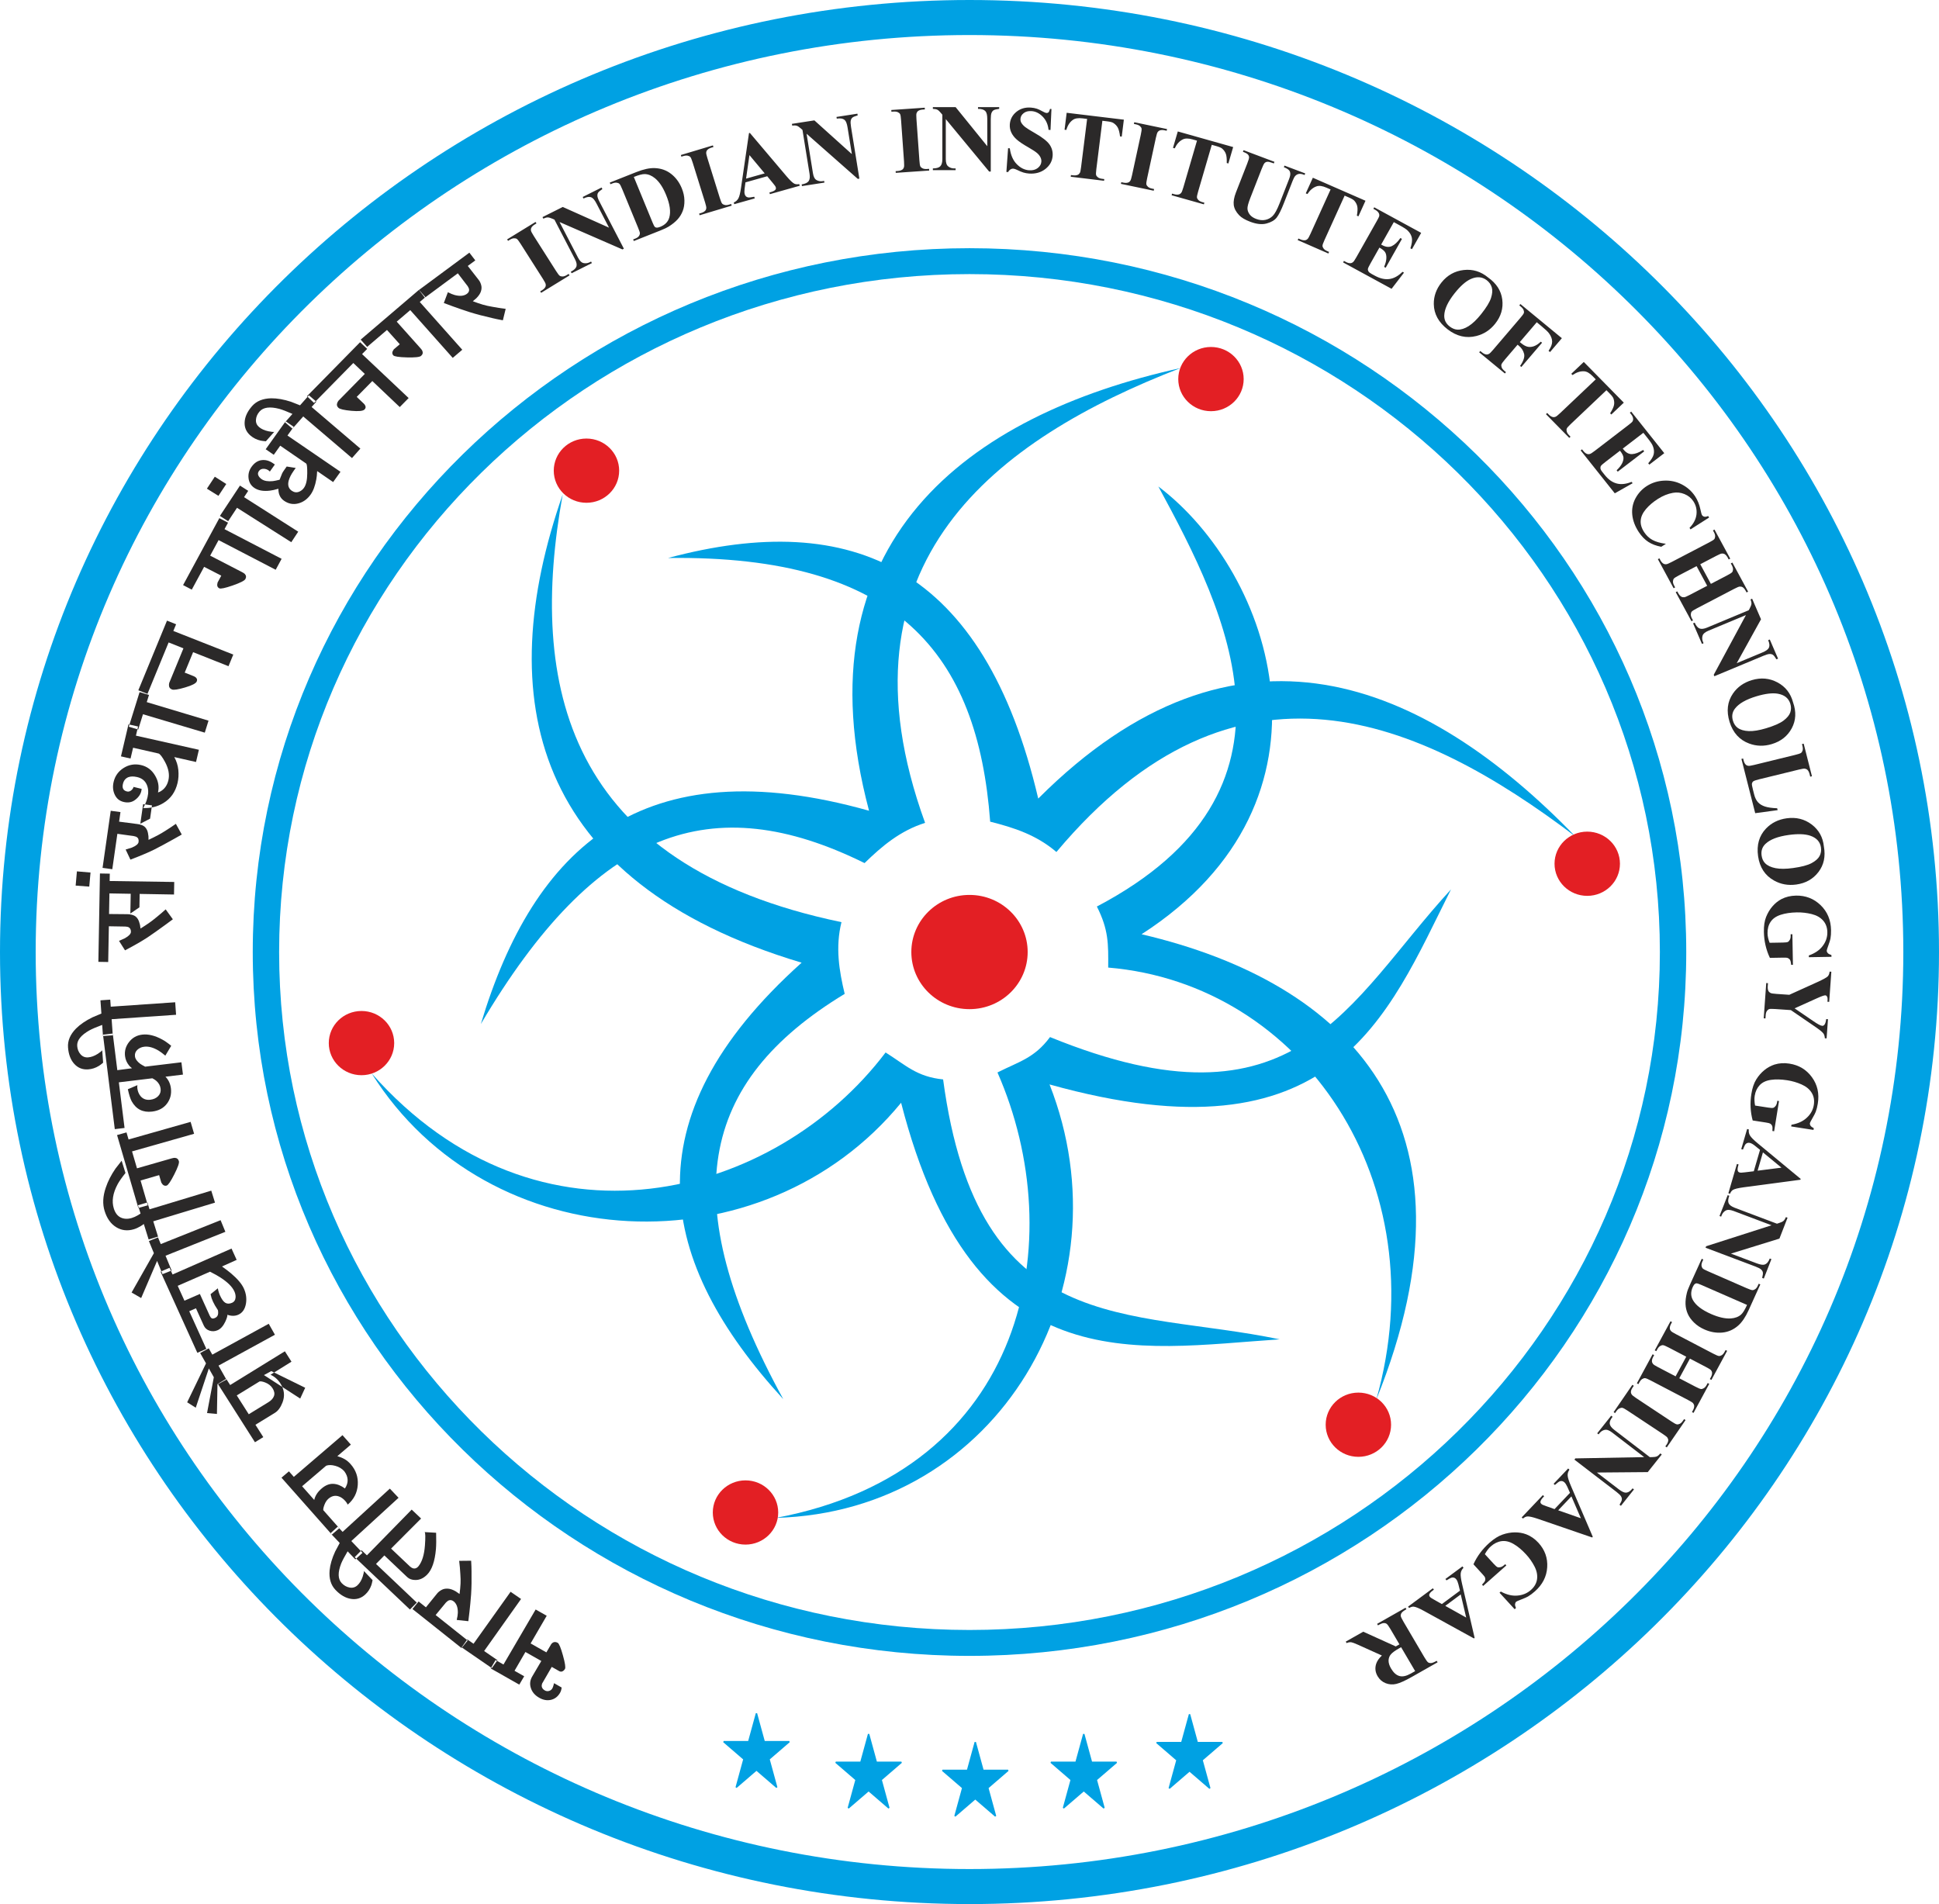 <svg xmlns="http://www.w3.org/2000/svg" xmlns:xlink="http://www.w3.org/1999/xlink" version="1.0" id="Layer_1" x="0px" y="0px" width="300px" height="294.61px" viewBox="0 0 300 294.61" enable-background="new 0 0 300 294.61" xml:space="preserve">
<g>
	<path fill-rule="evenodd" clip-rule="evenodd" fill="#2B2929" d="M73.538,40.289l-1.162,0.859l1.713,2.195   c0.156,0.203,0.276,0.457,0.36,0.768c0.087,0.308,0.071,0.633-0.042,0.981c-0.115,0.345-0.354,0.699-0.721,1.064   c-0.123,0.109-0.3,0.26-0.533,0.45c0.338,0.122,0.6,0.216,0.785,0.285c0.546,0.191,1.029,0.333,1.447,0.421   c0.421,0.091,1.022,0.199,1.804,0.331c0.253,0.033,0.604,0.082,1.049,0.144l-0.434,1.771c-0.664-0.122-1.202-0.234-1.621-0.336   c-1.309-0.295-2.486-0.607-3.531-0.932c-0.961-0.313-1.836-0.613-2.629-0.903c-0.339-0.123-0.791-0.29-1.355-0.506l0.628-1.666   c0.434,0.219,0.782,0.362,1.042,0.43c0.812,0.217,1.446,0.156,1.905-0.183c0.279-0.206,0.388-0.461,0.32-0.769   c-0.028-0.088-0.096-0.224-0.199-0.409l-1.531-1.996l-5.098,3.771l-0.914-1.193l7.8-5.772L73.538,40.289z M65.823,45.976   l-0.875,0.747l6.574,7.393l-1.474,1.258l-6.574-7.392l-2.093,1.786l3.685,4.126c0.139,0.157,0.232,0.283,0.276,0.385   c0.129,0.302,0.063,0.565-0.2,0.791c-0.217,0.186-0.949,0.262-2.19,0.23c-1.244-0.033-1.943-0.14-2.104-0.321   c-0.157-0.18-0.193-0.387-0.098-0.621c0.034-0.073,0.097-0.174,0.179-0.306l0.927-0.788l-1.983-2.209l-3.067,2.62l-1-1.129   l9.018-7.698L65.823,45.976z M56.81,53.985l-0.791,0.802l7.206,6.801l-1.375,1.396l-4.246-4.028l-2.414,2.455l1.093,1.038   c0.066,0.081,0.117,0.14,0.149,0.171c0.187,0.279,0.176,0.528-0.035,0.742c-0.232,0.236-0.909,0.303-2.028,0.202   c-1.122-0.104-1.791-0.256-2.009-0.465c-0.251-0.236-0.298-0.521-0.146-0.849c0.034-0.053,0.079-0.134,0.142-0.238l4.087-4.156   l-1.781-1.69l-6.074,6.178l-1.094-1.038l8.219-8.36L56.81,53.985z M48.943,62.145l-0.731,0.828l7.542,6.438l-1.295,1.464   l-7.543-6.437l-1.668,1.882l-1.149-0.979l1.147-1.297c-0.864-0.383-1.539-0.643-2.018-0.778c-1.469-0.385-2.488-0.252-3.064,0.401   c-0.338,0.38-0.524,0.803-0.562,1.263c-0.038,0.462,0.123,0.842,0.475,1.144c0.367,0.313,0.855,0.533,1.466,0.66   c0.476,0.093,0.773,0.121,0.892,0.08l-1.299,1.466c-0.354-0.03-0.626-0.063-0.811-0.104c-0.601-0.136-1.126-0.398-1.57-0.778   c-0.652-0.556-0.954-1.251-0.905-2.088c0.048-0.835,0.433-1.664,1.158-2.482c0.686-0.775,1.671-1.174,2.958-1.2   c0.911-0.009,1.929,0.169,3.048,0.534c0.475,0.189,0.945,0.374,1.408,0.553l1.372-1.55L48.943,62.145z M45.443,66.035l-0.966,1.353   L52.678,73l-1.135,1.589l-2.473-1.7c-0.024,0.527-0.068,0.951-0.131,1.272c-0.179,1-0.472,1.79-0.879,2.361   c-0.513,0.719-1.154,1.176-1.923,1.374c-0.768,0.197-1.495,0.063-2.179-0.407c-0.309-0.212-0.534-0.478-0.68-0.795   c-0.143-0.318-0.211-0.673-0.206-1.07c-0.559,0.162-1,0.26-1.319,0.293c-1.01,0.12-1.814-0.022-2.41-0.432   c-0.521-0.358-0.817-0.857-0.889-1.495c-0.071-0.639,0.081-1.222,0.454-1.744c0.443-0.623,0.964-0.972,1.565-1.049   c0.601-0.076,1.185,0.08,1.756,0.474c0.135,0.091,0.236,0.162,0.296,0.203l-0.779,1.096c-0.033-0.058-0.098-0.12-0.197-0.188   c-0.223-0.155-0.463-0.234-0.713-0.245c-0.34-0.016-0.598,0.097-0.771,0.341c-0.165,0.229-0.197,0.459-0.097,0.682   c0.099,0.223,0.274,0.418,0.522,0.589c0.396,0.272,0.975,0.37,1.731,0.293c0.244-0.033,0.59-0.102,1.039-0.213   c0.048-0.145,0.094-0.262,0.133-0.341c0.126-0.332,0.216-0.557,0.271-0.672c0.057-0.117,0.175-0.303,0.357-0.558   c0.139-0.196,0.252-0.354,0.337-0.476l1.394,0.223c-0.034,0.049-0.076,0.107-0.124,0.174c-0.047,0.066-0.106,0.149-0.175,0.244   c-0.399,0.562-0.66,1.073-0.785,1.532c-0.189,0.705-0.03,1.234,0.479,1.583c0.373,0.256,0.755,0.302,1.151,0.137   c0.293-0.126,0.534-0.321,0.726-0.588c0.338-0.476,0.508-1.221,0.511-2.235c0.008-0.868-0.038-1.372-0.142-1.514l-4.036-2.776   l-1.002,1.407l-1.248-0.859l3.088-4.328L45.443,66.035z M35.008,74.887l-1.212,1.833l-1.783-1.111l1.223-1.852L35.008,74.887z    M38.404,75.946l-0.643,0.975l8.38,5.345l-1.075,1.628l-8.395-5.327L35.3,80.643l-1.276-0.814l3.105-4.696L38.404,75.946z    M35.28,80.872l-0.544,1.003l8.835,4.589l-0.917,1.693l-8.835-4.588l-1.302,2.404l4.945,2.555c0.188,0.098,0.319,0.184,0.398,0.26   c0.232,0.238,0.268,0.509,0.104,0.811c-0.137,0.25-0.791,0.579-1.96,0.987c-1.174,0.406-1.865,0.553-2.079,0.44   c-0.215-0.113-0.324-0.293-0.321-0.546c0.008-0.08,0.028-0.195,0.058-0.346l0.574-1.065l-2.656-1.364l-1.908,3.526l-1.345-0.702   l5.61-10.361L35.28,80.872z M27.246,96.591l-0.427,1.035l9.275,3.653l-0.74,1.801l-5.476-2.172l-1.301,3.163l1.411,0.56   c0.091,0.054,0.159,0.089,0.201,0.105c0.282,0.191,0.364,0.425,0.252,0.699c-0.126,0.305-0.727,0.617-1.805,0.933   c-1.078,0.318-1.756,0.424-2.037,0.31c-0.323-0.126-0.476-0.374-0.458-0.734c0.009-0.063,0.021-0.154,0.039-0.273l2.202-5.357   l-2.294-0.91l-3.273,7.96l-1.413-0.559l4.435-10.776L27.246,96.591z M23.051,107.528l-0.345,1.108l9.556,2.87l-0.577,1.855   l-9.564-2.848l-0.738,2.366l-1.454-0.436l1.666-5.353L23.051,107.528z M21.363,112.41l-0.333,1.414l9.742,2.186l-0.443,1.891   l-3.364-0.761c0.35,0.626,0.557,1.292,0.627,1.994c0.067,0.703,0.028,1.375-0.123,2.012c-0.327,1.392-1.061,2.43-2.202,3.115   c-0.923,0.558-1.962,0.81-3.115,0.76c0.071-0.104,0.176-0.313,0.321-0.623c0.143-0.313,0.261-0.662,0.354-1.056   c0.163-0.695,0.132-1.323-0.096-1.875c-0.267-0.656-0.775-1.068-1.527-1.238c-0.53-0.122-0.975-0.116-1.333,0.017   c-0.443,0.173-0.729,0.522-0.851,1.044c-0.154,0.651,0.058,1.042,0.636,1.174c0.218,0.049,0.429-0.002,0.629-0.159   c0.201-0.156,0.324-0.339,0.375-0.551l1.254,0.308c-0.047,0.668-0.383,1.235-1.004,1.7c-0.493,0.375-1.076,0.482-1.756,0.328   c-0.649-0.147-1.116-0.523-1.4-1.131c-0.285-0.604-0.343-1.266-0.175-1.974c0.217-0.927,0.736-1.649,1.556-2.165   c0.821-0.516,1.709-0.664,2.669-0.448c0.944,0.215,1.673,0.752,2.184,1.618c0.512,0.863,0.664,1.738,0.456,2.622   c0.169-0.054,0.297-0.107,0.387-0.165c0.631-0.365,1.037-0.935,1.223-1.723c0.201-0.855,0.031-1.792-0.507-2.803   c-0.434-0.805-0.771-1.248-1.015-1.332l-3.94-0.895l-0.394,1.672l-1.483-0.335l1.165-4.954L21.363,112.41z M18.639,125.653   l-0.211,1.479l2.793,0.364c0.404,0.056,0.724,0.149,0.958,0.281c0.233,0.128,0.426,0.354,0.579,0.675   c0.104,0.24,0.173,0.552,0.212,0.932c0.01,0.136,0.013,0.324,0.01,0.564c0.329-0.164,0.584-0.288,0.765-0.369   c0.543-0.27,0.964-0.496,1.268-0.678c0.467-0.283,0.955-0.591,1.46-0.927c0.187-0.124,0.433-0.293,0.738-0.505l0.911,1.656   c-0.5,0.277-0.917,0.513-1.249,0.707c-1.163,0.651-2.173,1.195-3.032,1.63c-0.691,0.341-1.499,0.696-2.425,1.063   c-0.308,0.124-0.719,0.287-1.235,0.484l-0.74-1.566c0.428-0.122,0.749-0.22,0.958-0.294c0.652-0.273,1-0.562,1.042-0.872   c0.052-0.369-0.052-0.63-0.323-0.787c-0.083-0.042-0.233-0.086-0.441-0.129l-2.517-0.349l-0.785,5.479l-1.506-0.208l1.265-8.834   L18.639,125.653z M23.513,124.614l-0.293,2.055l-1.51,0.781l0.433-3.026L23.513,124.614z M14.004,135.004l-0.194,2.179   l-2.105-0.159l0.195-2.201L14.004,135.004z M16.986,135.178l-0.021,1.137l9.993,0.149l-0.034,1.941l-5.316-0.092l-0.036,2.075   l-1.403,0.957l0.055-3.054l-3.293-0.058l-0.058,3.189l2.817,0.026c0.362,0.006,0.684,0.065,0.964,0.173   c0.278,0.108,0.504,0.307,0.679,0.591c0.134,0.225,0.241,0.525,0.327,0.897c0.028,0.137,0.055,0.321,0.082,0.56   c0.307-0.201,0.542-0.354,0.711-0.456c0.505-0.333,0.897-0.609,1.174-0.826c0.43-0.338,0.875-0.699,1.336-1.094   c0.17-0.146,0.395-0.343,0.67-0.591l1.11,1.535c-0.462,0.335-0.846,0.62-1.154,0.852c-1.073,0.784-2.008,1.445-2.805,1.981   c-0.645,0.42-1.402,0.869-2.273,1.345c-0.291,0.158-0.679,0.369-1.167,0.628l-0.93-1.467c0.41-0.172,0.717-0.308,0.914-0.408   c0.614-0.348,0.922-0.677,0.928-0.988c0.005-0.373-0.132-0.62-0.419-0.744c-0.089-0.031-0.242-0.057-0.454-0.075l-2.541-0.043   l-0.101,5.53l-1.521-0.026l0.244-13.672L16.986,135.178z M17.058,154.67l0.077,1.092l9.971-0.685l0.137,1.936l-9.97,0.685   l0.176,2.492l-1.516,0.105l-0.123-1.714c-0.887,0.328-1.55,0.612-1.989,0.853c-1.311,0.746-1.939,1.549-1.876,2.41   c0.036,0.504,0.207,0.932,0.513,1.282c0.306,0.354,0.694,0.512,1.161,0.48c0.482-0.034,0.988-0.216,1.511-0.55   c0.403-0.267,0.632-0.454,0.687-0.563l0.138,1.937c-0.271,0.227-0.487,0.392-0.65,0.491c-0.521,0.321-1.079,0.5-1.667,0.541   c-0.862,0.059-1.576-0.223-2.145-0.848c-0.569-0.624-0.89-1.478-0.967-2.56c-0.073-1.023,0.336-1.99,1.228-2.903   c0.637-0.639,1.484-1.218,2.54-1.738c0.472-0.197,0.937-0.393,1.393-0.589l-0.146-2.047L17.058,154.67z M17.443,159.916   l0.708,5.668l2.274-0.297c-0.201-0.157-0.359-0.303-0.466-0.439c-0.341-0.423-0.548-0.901-0.614-1.434   c-0.099-0.795,0.106-1.525,0.62-2.185c0.511-0.66,1.188-1.042,2.029-1.144c0.933-0.113,1.962,0.136,3.093,0.75   c0.376,0.196,0.844,0.521,1.403,0.977l-0.909,1.525c-0.408-0.338-0.744-0.592-1.007-0.753c-0.826-0.501-1.576-0.71-2.254-0.629   c-0.435,0.054-0.796,0.215-1.083,0.491c-0.285,0.272-0.405,0.611-0.354,1.009c0.049,0.398,0.327,0.785,0.83,1.161   c0.169,0.111,0.415,0.255,0.743,0.426l5.612-0.678l0.238,1.905l-2.704,0.325c0.245,0.255,0.435,0.532,0.572,0.831   c0.136,0.299,0.226,0.617,0.268,0.956c0.113,0.901-0.092,1.697-0.616,2.39c-0.524,0.691-1.289,1.1-2.296,1.221   c-1.412,0.169-2.462-0.356-3.148-1.578c-0.219-0.407-0.419-1.036-0.602-1.88l1.478-0.63c-0.024,0.185-0.028,0.341-0.011,0.474   c0.061,0.487,0.227,0.894,0.498,1.222c0.375,0.447,0.879,0.633,1.51,0.559c0.513-0.062,0.919-0.25,1.223-0.566   c0.304-0.315,0.427-0.696,0.371-1.142c-0.058-0.476-0.285-0.884-0.68-1.229c-0.12-0.107-0.317-0.236-0.596-0.382l-5.185,0.626   l0.883,7.06l-1.511,0.183l-1.826-14.613L17.443,159.916z M19.572,175.214l0.319,1.094l9.6-2.726l0.54,1.845l-9.602,2.726   l0.765,2.618l5.364-1.538c0.204-0.057,0.361-0.085,0.472-0.085c0.334,0.016,0.55,0.185,0.646,0.513   c0.082,0.273-0.158,0.956-0.712,2.047c-0.557,1.095-0.95,1.671-1.183,1.736c-0.232,0.067-0.439,0.009-0.618-0.173   c-0.049-0.063-0.118-0.16-0.205-0.29l-0.338-1.159l-2.873,0.834l1.119,3.837l-1.463,0.411l-3.292-11.28L19.572,175.214z    M18.821,179.596l0.592,1.897c-0.57,0.714-0.975,1.296-1.215,1.742c-0.741,1.387-0.936,2.636-0.59,3.746   c0.216,0.695,0.573,1.164,1.076,1.402c0.502,0.238,1.072,0.262,1.709,0.07c0.302-0.093,0.622-0.234,0.958-0.431   c0.108-0.063,0.239-0.147,0.397-0.255l-0.4-1.281l1.455-0.438l0.333,1.067l9.551-2.891l0.577,1.855l-9.551,2.891l0.738,2.368   l-1.456,0.438l-0.744-2.389c-0.181,0.134-0.331,0.238-0.448,0.31c-0.375,0.227-0.735,0.395-1.081,0.498   c-0.999,0.301-1.916,0.196-2.746-0.317c-0.834-0.513-1.43-1.35-1.793-2.518c-0.333-1.067-0.273-2.268,0.184-3.603   c0.327-0.983,0.829-1.964,1.504-2.947C18.188,180.406,18.505,180,18.821,179.596z M24.446,191.457l0.427,1.034l9.257-3.696   l0.74,1.799l-9.258,3.697l0.943,2.296l-1.41,0.559l-0.841-2.047l-2.463,5.742l-1.482-0.855l3.45-6.085l-0.774-1.883L24.446,191.457   z M32.495,196.766l-5,2.186l1.044,2.302l2.385-1.042l1.525,3.362c0.087,0.189,0.188,0.321,0.303,0.394   c0.116,0.069,0.289,0.055,0.525-0.048c0.305-0.134,0.466-0.382,0.48-0.747c0.007-0.281-0.025-0.459-0.095-0.545   c-0.299-0.438-0.536-0.849-0.708-1.228c-0.117-0.259-0.19-0.437-0.215-0.528c-0.026-0.098-0.08-0.304-0.159-0.627l1.129-0.91   c0.002,0.081,0.037,0.239,0.101,0.471c0.063,0.233,0.138,0.441,0.225,0.634c0.27,0.596,0.551,0.979,0.841,1.145   c0.292,0.166,0.63,0.164,1.018-0.005c0.347-0.151,0.532-0.436,0.559-0.856c0.012-0.297-0.05-0.604-0.194-0.915   c-0.321-0.709-1.041-1.426-2.167-2.152C33.717,197.411,33.184,197.113,32.495,196.766z M26.229,196.16l0.472,1.038l9.121-4.012   l0.794,1.752l-2.272,1.018c0.609,0.432,1.078,0.792,1.406,1.07c0.999,0.849,1.658,1.627,1.977,2.334   c0.346,0.762,0.457,1.534,0.332,2.321c-0.149,0.879-0.549,1.459-1.197,1.743c-0.5,0.22-1.062,0.222-1.689,0.007   c0.04,0.161-0.064,0.517-0.313,1.065c-0.321,0.677-0.717,1.119-1.188,1.324c-0.416,0.183-0.831,0.206-1.25,0.07   c-0.418-0.133-0.713-0.399-0.893-0.792l-1.21-2.669l-1.039,0.454l2.643,5.826l-1.389,0.608l-5.691-12.554L26.229,196.16z    M32.298,208.624l0.551,0.976l8.73-4.777l0.958,1.697l-8.73,4.777l1.223,2.165l-1.33,0.725l-1.387-2.456l-2.025,6.076l-1.329-0.835   l2.914-6.023l-0.903-1.6L32.298,208.624z M33.083,213.096l0.564,0.994l-0.083,4.688l-1.531-0.138L33.083,213.096z M41.972,212.146   l5.248,2.578l-0.773,1.669l-5.608-3.631L41.972,212.146z M40.159,213.746l-3.526,2.164l1.854,2.913l3.064-1.88   c0.422-0.26,0.702-0.572,0.837-0.936c0.132-0.362,0.062-0.766-0.22-1.207c-0.248-0.39-0.624-0.686-1.127-0.886   C40.661,213.763,40.366,213.707,40.159,213.746z M34.997,213.337l0.613,0.965l8.466-5.221l1.021,1.609l-3.244,2.018   c0.629,0.284,1.144,0.739,1.547,1.374c0.594,0.936,0.698,1.911,0.307,2.927c-0.298,0.766-0.69,1.298-1.179,1.597l-3.006,1.844   l1.215,1.911l-1.29,0.792l-5.74-9.024L34.997,213.337z M50.461,226.787l-3.719,3.175l1.878,2.121   c0.059-0.294,0.183-0.598,0.375-0.904c0.189-0.306,0.453-0.597,0.785-0.881c0.582-0.498,1.175-0.732,1.78-0.708   c0.604,0.025,1.206,0.266,1.809,0.717c0.59-0.897,0.556-1.785-0.099-2.663c-0.359-0.404-0.823-0.685-1.391-0.839   C51.309,226.651,50.839,226.645,50.461,226.787z M44.703,227.656l0.759,0.857l7.528-6.456l1.295,1.465l-2.091,1.786   c0.433,0.125,0.81,0.282,1.135,0.467c0.322,0.185,0.631,0.44,0.917,0.766c0.825,0.931,1.193,2.004,1.107,3.224   c-0.085,1.216-0.605,2.229-1.554,3.039c-0.094-0.196-0.218-0.383-0.377-0.562c-0.338-0.385-0.707-0.63-1.106-0.742   c-0.526-0.142-1.025-0.013-1.494,0.388c-0.262,0.224-0.467,0.533-0.62,0.93c-0.151,0.397-0.213,0.68-0.182,0.849l2.474,2.794   l-1.149,0.981l-7.794-8.804L44.703,227.656z M52.249,236.221l0.758,0.8l7.31-6.692l1.347,1.418l-7.309,6.693l1.734,1.826   l-1.111,1.019l-1.193-1.254c-0.478,0.804-0.813,1.436-1,1.89c-0.542,1.391-0.514,2.404,0.086,3.035   c0.351,0.368,0.758,0.596,1.221,0.681c0.464,0.084,0.865-0.032,1.21-0.345c0.352-0.324,0.629-0.778,0.82-1.361   c0.144-0.458,0.203-0.746,0.175-0.864l1.348,1.422c-0.067,0.342-0.129,0.604-0.19,0.781c-0.201,0.572-0.521,1.057-0.952,1.452   c-0.631,0.577-1.366,0.8-2.208,0.666c-0.842-0.136-1.64-0.599-2.393-1.394c-0.712-0.749-1.015-1.754-0.906-3.014   c0.086-0.891,0.372-1.865,0.86-2.922c0.241-0.444,0.475-0.882,0.705-1.317l-1.426-1.502L52.249,236.221z M55.938,239.862   l0.833,0.789l6.925-7.075l1.455,1.379l-4.642,4.653l2.923,2.771c0.164,0.135,0.299,0.222,0.406,0.262   c0.347,0.122,0.657,0.014,0.929-0.327c0.543-0.684,0.872-1.75,0.979-3.197c0.09-1.259,0.075-1.944-0.044-2.06l1.775,0.102   c0.031,1.085,0.02,1.934-0.031,2.546c-0.166,1.868-0.616,3.179-1.354,3.926c-0.557,0.567-1.168,0.846-1.831,0.837   c-0.526-0.002-0.947-0.152-1.262-0.451l-3.529-3.349l-1.294,1.316l6.306,5.98l-1.057,1.074l-8.544-8.104L55.938,239.862z    M64.768,247.795l1.13,0.901l1.755-2.166c0.164-0.195,0.385-0.372,0.67-0.528c0.284-0.156,0.611-0.221,0.981-0.194   c0.368,0.023,0.777,0.166,1.224,0.428c0.14,0.09,0.331,0.226,0.574,0.4c0.04-0.353,0.068-0.626,0.093-0.817   c0.056-0.568,0.081-1.063,0.068-1.483c-0.013-0.42-0.051-1.02-0.111-1.797c-0.028-0.251-0.066-0.596-0.11-1.033l1.853-0.019   c0.04,0.663,0.06,1.203,0.06,1.627c0.025,1.319,0.002,2.518-0.067,3.59c-0.075,0.993-0.162,1.9-0.258,2.725   c-0.038,0.354-0.093,0.825-0.17,1.413l-1.797-0.193c0.113-0.466,0.168-0.832,0.173-1.098c0.018-0.828-0.196-1.418-0.641-1.772   c-0.272-0.217-0.551-0.257-0.837-0.12c-0.08,0.05-0.201,0.146-0.356,0.289l-1.6,1.942l4.958,3.944l-0.957,1.16l-7.588-6.035   L64.768,247.795z M72.299,253.665l0.968,0.666l5.732-8.04l1.619,1.114l-5.713,8.051l2.063,1.421l-0.871,1.225l-4.669-3.212   L72.299,253.665z M76.677,256.854l1.22,0.692l4.978-8.514l1.712,0.97l-2.492,4.282l2.439,1.383l0.774-1.313   c0.137-0.146,0.257-0.233,0.36-0.259c0.205-0.057,0.412-0.024,0.622,0.094c0.207,0.118,0.479,0.77,0.807,1.951   c0.332,1.185,0.434,1.88,0.313,2.085c-0.143,0.243-0.321,0.384-0.533,0.419c-0.063,0.014-0.16,0.005-0.293-0.04l-1.219-0.69   l-1.492,2.582c-0.043,0.162-0.065,0.29-0.065,0.374c0.026,0.29,0.188,0.518,0.49,0.688c0.196,0.111,0.407,0.14,0.637,0.08   c0.225-0.061,0.401-0.192,0.521-0.399c0.063-0.104,0.121-0.266,0.183-0.488c0.023-0.071,0.052-0.179,0.08-0.316l1.18,0.669   c-0.035,0.325-0.118,0.604-0.255,0.834c-0.34,0.582-0.808,0.937-1.401,1.074c-0.596,0.132-1.196,0.029-1.8-0.314   c-0.669-0.376-1.103-0.876-1.304-1.5c-0.207-0.62-0.136-1.223,0.204-1.8L83.751,257l-2.458-1.393l-1.685,2.909l1.495,0.848   l-0.76,1.293l-4.425-2.511L76.677,256.854z"/>
	<path fill-rule="evenodd" clip-rule="evenodd" fill="#2B2929" d="M271.935,181.136l3.692-0.468l-2.867-2.362L271.935,181.136z    M271.344,181.225l0.965-3.311l-0.813-0.654c-0.27-0.216-0.509-0.352-0.709-0.409c-0.27-0.076-0.497-0.024-0.685,0.15   c-0.109,0.103-0.257,0.394-0.438,0.872l-0.261-0.075l0.912-3.113l0.259,0.071c-0.045,0.349,0.016,0.666,0.185,0.946   c0.168,0.283,0.571,0.687,1.204,1.209l6.635,5.496l-0.038,0.131l-8.811,1.173c-0.836,0.115-1.378,0.248-1.632,0.4   c-0.192,0.118-0.342,0.318-0.448,0.594l-0.259-0.075l1.324-4.531l0.259,0.074l-0.056,0.186c-0.104,0.364-0.13,0.635-0.067,0.81   c0.043,0.122,0.137,0.205,0.281,0.245c0.083,0.025,0.172,0.035,0.27,0.03c0.045,0.002,0.241-0.017,0.589-0.057L271.344,181.225z    M280.584,174.83l-3.454-0.539l0.045-0.264c0.997-0.169,1.79-0.533,2.382-1.094c0.595-0.555,0.954-1.208,1.074-1.963   c0.116-0.718,0.005-1.349-0.33-1.892c-0.334-0.542-0.852-0.97-1.559-1.283c-0.707-0.314-1.445-0.53-2.221-0.649   c-0.941-0.148-1.784-0.168-2.526-0.061c-0.74,0.107-1.318,0.377-1.733,0.812c-0.407,0.434-0.669,0.983-0.775,1.651   c-0.036,0.233-0.052,0.472-0.036,0.724c0.007,0.254,0.04,0.514,0.094,0.788l2.041,0.315c0.383,0.061,0.64,0.071,0.76,0.037   c0.123-0.033,0.243-0.127,0.361-0.274c0.116-0.147,0.196-0.34,0.234-0.572l0.04-0.248l0.266,0.042l-0.754,4.675l-0.268-0.04   c0.033-0.358,0.022-0.611-0.027-0.764c-0.056-0.149-0.162-0.279-0.32-0.381c-0.085-0.056-0.306-0.112-0.665-0.167l-2.038-0.316   c-0.179-0.658-0.287-1.332-0.321-2.02c-0.035-0.687,0.003-1.387,0.121-2.103c0.145-0.915,0.396-1.654,0.747-2.218   c0.35-0.563,0.765-1.046,1.251-1.443c0.488-0.395,1.01-0.683,1.567-0.865c0.72-0.226,1.491-0.279,2.316-0.148   c1.475,0.229,2.636,0.931,3.488,2.106c0.854,1.176,1.157,2.534,0.905,4.08c-0.076,0.479-0.181,0.902-0.319,1.273   c-0.073,0.202-0.24,0.521-0.495,0.962c-0.256,0.436-0.39,0.7-0.403,0.783c-0.022,0.133,0.007,0.263,0.087,0.391   c0.083,0.131,0.252,0.264,0.511,0.4L280.584,174.83z M282.609,160.667l-0.271-0.018c-0.02-0.323-0.098-0.578-0.233-0.758   c-0.188-0.255-0.719-0.668-1.591-1.249l-3.434-2.352l-2.395-0.165c-0.511-0.035-0.832-0.033-0.962,0.011   c-0.124,0.042-0.242,0.141-0.348,0.288c-0.106,0.152-0.169,0.353-0.189,0.613l-0.035,0.542l-0.272-0.019l0.391-5.455l0.27,0.019   l-0.038,0.51c-0.02,0.286,0.018,0.515,0.104,0.691c0.059,0.129,0.172,0.234,0.333,0.317c0.109,0.063,0.414,0.109,0.914,0.144   l1.986,0.136l4.404-1.995c0.87-0.4,1.385-0.685,1.546-0.862c0.162-0.175,0.256-0.419,0.283-0.73l0.271,0.018l-0.332,4.662   l-0.272-0.018l0.016-0.208c0.019-0.281-0.006-0.481-0.084-0.6c-0.074-0.118-0.156-0.177-0.248-0.184   c-0.176-0.011-0.629,0.147-1.362,0.481l-3.405,1.532l2.863,1.956c0.7,0.483,1.169,0.734,1.407,0.75   c0.132,0.01,0.243-0.045,0.341-0.164c0.132-0.154,0.226-0.45,0.281-0.88l0.274,0.018L282.609,160.667z M283.362,148.046   l-3.496,0.059l-0.005-0.268c0.952-0.338,1.671-0.83,2.154-1.483c0.486-0.647,0.723-1.354,0.709-2.118   c-0.013-0.726-0.231-1.327-0.657-1.806c-0.426-0.478-1.011-0.81-1.762-0.997c-0.749-0.188-1.519-0.275-2.304-0.262   c-0.952,0.017-1.784,0.141-2.497,0.373c-0.712,0.233-1.233,0.596-1.563,1.096c-0.328,0.496-0.481,1.083-0.471,1.756   c0.002,0.236,0.031,0.476,0.089,0.722c0.054,0.248,0.134,0.5,0.234,0.758l2.065-0.037c0.39-0.007,0.642-0.039,0.756-0.094   c0.111-0.055,0.216-0.167,0.306-0.331c0.089-0.166,0.134-0.369,0.129-0.604l-0.005-0.252l0.271-0.003l0.085,4.733l-0.271,0.005   c-0.033-0.357-0.085-0.604-0.165-0.748c-0.078-0.137-0.205-0.245-0.384-0.319c-0.091-0.042-0.318-0.058-0.68-0.052l-2.064,0.036   c-0.295-0.619-0.518-1.262-0.674-1.936c-0.156-0.668-0.241-1.365-0.254-2.09c-0.019-0.924,0.098-1.696,0.343-2.311   c0.248-0.614,0.571-1.161,0.981-1.635c0.408-0.472,0.87-0.845,1.387-1.121c0.672-0.344,1.421-0.527,2.257-0.542   c1.49-0.026,2.761,0.468,3.809,1.481c1.046,1.013,1.584,2.298,1.612,3.862c0.009,0.483-0.02,0.919-0.091,1.31   c-0.036,0.21-0.144,0.553-0.317,1.031c-0.174,0.474-0.261,0.756-0.259,0.841c0.003,0.135,0.054,0.256,0.156,0.369   c0.103,0.114,0.295,0.215,0.571,0.308L283.362,148.046z M281.737,131.133c-0.125-0.885-0.681-1.493-1.666-1.829   c-0.805-0.269-1.918-0.307-3.325-0.113c-1.679,0.233-2.876,0.691-3.594,1.38c-0.504,0.481-0.705,1.086-0.598,1.813   c0.068,0.487,0.249,0.88,0.535,1.173c0.367,0.375,0.907,0.631,1.623,0.771c0.711,0.138,1.614,0.133,2.705-0.019   c1.302-0.178,2.257-0.431,2.865-0.758c0.611-0.328,1.023-0.691,1.24-1.097C281.732,132.052,281.807,131.61,281.737,131.133z    M282.189,130.979c0.279,1.531,0,2.843-0.834,3.938c-0.834,1.094-1.979,1.744-3.44,1.944c-1.246,0.172-2.393-0.032-3.44-0.62   c-1.396-0.776-2.217-2.03-2.465-3.763c-0.247-1.734,0.159-3.161,1.225-4.277c0.839-0.879,1.909-1.411,3.207-1.59   c1.46-0.201,2.749,0.12,3.859,0.959C281.414,128.414,282.045,129.549,282.189,130.979z M275.036,125.349l-3.472,0.472l-2.132-8.397   l0.263-0.064l0.078,0.314c0.069,0.273,0.177,0.483,0.316,0.625c0.099,0.105,0.236,0.169,0.415,0.197   c0.123,0.021,0.429-0.024,0.914-0.143l6.333-1.551c0.493-0.12,0.792-0.223,0.903-0.304s0.191-0.208,0.245-0.389   c0.052-0.179,0.045-0.4-0.022-0.667l-0.08-0.313l0.266-0.064l1.28,5.044l-0.264,0.063l-0.104-0.41   c-0.071-0.275-0.177-0.484-0.316-0.628c-0.101-0.102-0.234-0.171-0.415-0.203c-0.127-0.022-0.433,0.025-0.914,0.144l-6.135,1.501   c-0.493,0.123-0.801,0.227-0.921,0.314c-0.12,0.09-0.194,0.223-0.221,0.403c-0.012,0.128,0.04,0.412,0.153,0.858l0.199,0.788   c0.127,0.504,0.325,0.899,0.588,1.192c0.264,0.289,0.623,0.51,1.073,0.658c0.45,0.149,1.081,0.242,1.896,0.273L275.036,125.349z    M276.996,108.884c-0.268-0.855-0.912-1.369-1.938-1.55c-0.839-0.144-1.942-0.009-3.303,0.4c-1.621,0.487-2.729,1.125-3.331,1.915   c-0.42,0.551-0.52,1.181-0.302,1.882c0.146,0.472,0.386,0.832,0.716,1.077c0.424,0.313,1.002,0.483,1.729,0.513   c0.723,0.026,1.614-0.118,2.667-0.434c1.258-0.378,2.161-0.775,2.709-1.189c0.554-0.419,0.899-0.842,1.049-1.274   C277.137,109.792,277.139,109.345,276.996,108.884z M277.418,108.665c0.52,1.468,0.45,2.807-0.196,4.015   c-0.649,1.211-1.68,2.027-3.089,2.45c-1.204,0.362-2.37,0.337-3.498-0.083c-1.501-0.554-2.512-1.666-3.033-3.338   c-0.52-1.676-0.346-3.147,0.526-4.413c0.689-0.998,1.661-1.686,2.917-2.064c1.409-0.423,2.731-0.303,3.965,0.355   C276.245,106.247,277.045,107.272,277.418,108.665z M272.463,95.819l-3.755,6.789l3.931-1.638c0.549-0.229,0.884-0.459,1.013-0.694   c0.167-0.319,0.141-0.727-0.085-1.223l0.252-0.104l1.28,2.963l-0.252,0.104c-0.212-0.358-0.386-0.584-0.521-0.682   c-0.134-0.099-0.306-0.147-0.516-0.146c-0.207,0.002-0.528,0.095-0.959,0.273l-7.608,3.171l-0.096-0.225l4.983-9.238l-5.809,2.421   c-0.524,0.22-0.827,0.483-0.91,0.798c-0.082,0.312-0.058,0.622,0.072,0.924l0.093,0.212l-0.249,0.104l-1.376-3.182l0.25-0.104   c0.216,0.493,0.47,0.793,0.756,0.903c0.285,0.11,0.669,0.065,1.157-0.137l6.446-2.687l0.163-0.298   c0.158-0.288,0.243-0.522,0.259-0.701c0.013-0.177-0.036-0.404-0.143-0.68l0.249-0.105L272.463,95.819z M262.493,87.598   l-2.712,1.417c-0.448,0.234-0.716,0.403-0.801,0.509c-0.087,0.109-0.131,0.256-0.141,0.439c-0.009,0.188,0.054,0.4,0.186,0.643   l0.153,0.284l-0.238,0.125l-2.435-4.499l0.236-0.124l0.153,0.284c0.137,0.25,0.292,0.428,0.464,0.532   c0.121,0.08,0.27,0.11,0.45,0.091c0.125-0.005,0.408-0.123,0.85-0.355l5.763-3.008c0.45-0.234,0.718-0.402,0.805-0.509   c0.09-0.105,0.132-0.251,0.141-0.436c0.007-0.184-0.054-0.399-0.185-0.639l-0.154-0.287l0.238-0.125l2.438,4.499l-0.241,0.125   l-0.153-0.285c-0.136-0.249-0.29-0.427-0.459-0.532c-0.125-0.077-0.272-0.111-0.455-0.097c-0.127,0.004-0.413,0.127-0.853,0.355   l-2.479,1.297l1.644,3.038l2.482-1.295c0.448-0.234,0.716-0.406,0.805-0.508c0.085-0.107,0.132-0.251,0.139-0.439   c0.004-0.188-0.057-0.4-0.188-0.644l-0.154-0.281l0.243-0.125l2.433,4.495l-0.24,0.126l-0.149-0.279   c-0.139-0.254-0.292-0.432-0.462-0.533c-0.123-0.077-0.27-0.11-0.455-0.098c-0.127,0.008-0.412,0.126-0.852,0.355l-5.763,3.01   c-0.447,0.234-0.713,0.405-0.803,0.509c-0.087,0.105-0.134,0.252-0.138,0.438c-0.007,0.191,0.056,0.403,0.185,0.646l0.152,0.279   l-0.239,0.124l-2.435-4.496l0.238-0.124l0.154,0.281c0.136,0.251,0.292,0.431,0.461,0.533c0.118,0.076,0.271,0.108,0.453,0.096   c0.125-0.006,0.408-0.124,0.852-0.355l2.712-1.417L262.493,87.598z M264.436,80.072l-2.882,1.84l-0.153-0.235   c0.636-0.656,0.992-1.353,1.077-2.093c0.08-0.736-0.081-1.413-0.484-2.024c-0.337-0.51-0.796-0.881-1.376-1.115   c-0.582-0.236-1.18-0.301-1.793-0.188c-0.784,0.141-1.556,0.453-2.313,0.935c-0.744,0.475-1.362,0.999-1.851,1.574   c-0.49,0.577-0.763,1.159-0.812,1.753c-0.056,0.593,0.127,1.203,0.542,1.832c0.339,0.514,0.765,0.913,1.277,1.193   c0.514,0.284,1.202,0.482,2.081,0.6l-0.721,0.457c-0.789-0.148-1.458-0.4-2.005-0.758c-0.551-0.356-1.041-0.865-1.48-1.529   c-0.575-0.872-0.909-1.761-1.001-2.666c-0.092-0.902,0.076-1.752,0.497-2.545c0.426-0.792,1.013-1.432,1.767-1.911   c0.794-0.505,1.681-0.783,2.664-0.826c0.981-0.048,1.898,0.149,2.748,0.592c0.854,0.442,1.534,1.057,2.049,1.835   c0.379,0.576,0.658,1.261,0.827,2.062c0.099,0.465,0.177,0.747,0.243,0.848c0.085,0.129,0.205,0.209,0.366,0.243   c0.16,0.032,0.352-0.003,0.577-0.105L264.436,80.072z M254.26,66.966l-3.185,2.442l0.123,0.153c0.388,0.487,0.823,0.72,1.312,0.701   c0.483-0.02,1.055-0.234,1.71-0.639l0.172,0.215l-4.097,3.142l-0.172-0.215c0.413-0.387,0.7-0.764,0.872-1.125   c0.167-0.368,0.226-0.682,0.17-0.951c-0.056-0.265-0.229-0.584-0.522-0.949l-2.2,1.691c-0.431,0.33-0.681,0.547-0.747,0.658   c-0.069,0.109-0.094,0.239-0.076,0.383c0.014,0.145,0.109,0.327,0.288,0.547l0.363,0.457c0.568,0.718,1.195,1.163,1.878,1.336   c0.68,0.175,1.444,0.088,2.287-0.253l0.165,0.208l-2.761,1.564l-5.28-6.639l0.212-0.165l0.205,0.255   c0.177,0.223,0.359,0.37,0.547,0.444c0.131,0.059,0.285,0.063,0.459,0.016c0.125-0.028,0.384-0.193,0.778-0.495l5.145-3.946   c0.354-0.272,0.562-0.449,0.629-0.531c0.103-0.141,0.149-0.29,0.145-0.446c-0.009-0.229-0.109-0.465-0.308-0.716l-0.203-0.253   l0.212-0.166l5.115,6.429l-2.314,1.774l-0.169-0.214c0.479-0.544,0.763-1.007,0.847-1.395c0.09-0.387,0.05-0.805-0.127-1.257   c-0.096-0.266-0.377-0.686-0.841-1.269L254.26,66.966z M251.234,62.302l-1.934,1.834l-0.183-0.185   c0.336-0.537,0.537-0.962,0.6-1.28c0.064-0.321,0.038-0.651-0.078-0.997c-0.064-0.192-0.259-0.449-0.58-0.776l-0.513-0.522   l-5.508,5.223c-0.366,0.347-0.575,0.581-0.627,0.706c-0.054,0.129-0.056,0.282-0.009,0.461c0.042,0.182,0.163,0.372,0.359,0.57   l0.229,0.234l-0.194,0.184l-3.61-3.672l0.194-0.184l0.229,0.234c0.198,0.203,0.399,0.332,0.594,0.386   c0.138,0.044,0.292,0.033,0.461-0.03c0.121-0.038,0.359-0.229,0.721-0.57l5.508-5.221l-0.5-0.51   c-0.466-0.47-0.902-0.719-1.317-0.737c-0.58-0.035-1.171,0.164-1.777,0.584l-0.191-0.196l1.933-1.833L251.234,62.302z    M237.766,49.86l-2.621,3.068l0.222,0.181c0.332,0.277,0.653,0.453,0.947,0.529c0.301,0.078,0.622,0.059,0.973-0.055   c0.348-0.115,0.718-0.351,1.104-0.714l0.194,0.161l-3.205,3.75l-0.193-0.16c0.535-0.77,0.737-1.395,0.617-1.878   c-0.125-0.487-0.386-0.896-0.785-1.226l-0.221-0.181l-1.951,2.283c-0.327,0.384-0.506,0.64-0.546,0.771   c-0.04,0.133-0.024,0.287,0.038,0.458c0.064,0.176,0.202,0.352,0.414,0.528l0.252,0.208l-0.174,0.202l-3.974-3.273l0.174-0.204   l0.252,0.207c0.221,0.181,0.433,0.288,0.632,0.324c0.143,0.029,0.292,0.001,0.45-0.082c0.116-0.052,0.332-0.265,0.655-0.645   l4.192-4.909c0.328-0.382,0.513-0.637,0.553-0.766c0.043-0.129,0.029-0.282-0.035-0.455c-0.067-0.176-0.203-0.352-0.415-0.526   l-0.252-0.208l0.174-0.205l6.413,5.285l-1.83,2.143l-0.23-0.189c0.38-0.546,0.563-1.029,0.556-1.447   c-0.009-0.421-0.174-0.846-0.497-1.282c-0.177-0.236-0.569-0.606-1.173-1.105L237.766,49.86z M230.027,43.357   c-0.718-0.548-1.545-0.606-2.491-0.176c-0.771,0.353-1.597,1.086-2.473,2.188c-1.044,1.311-1.579,2.458-1.61,3.443   c-0.02,0.69,0.264,1.262,0.853,1.714c0.395,0.303,0.803,0.464,1.215,0.478c0.531,0.018,1.102-0.166,1.715-0.553   c0.608-0.386,1.256-1.006,1.934-1.858c0.81-1.017,1.315-1.852,1.522-2.5c0.208-0.654,0.248-1.198,0.114-1.636   C230.674,44.022,230.413,43.655,230.027,43.357z M230.243,42.94c1.285,0.91,2.012,2.045,2.186,3.402s-0.191,2.604-1.099,3.745   c-0.776,0.976-1.744,1.61-2.915,1.903c-1.552,0.392-3.028,0.05-4.433-1.027c-1.405-1.079-2.121-2.384-2.146-3.911   c-0.018-1.204,0.375-2.317,1.182-3.333c0.907-1.141,2.063-1.787,3.456-1.942C227.873,41.623,229.126,42.01,230.243,42.94z    M215.648,34.369l-1.958,3.471l0.172,0.093c0.551,0.299,1.044,0.347,1.485,0.143c0.438-0.207,0.879-0.621,1.322-1.246l0.241,0.133   l-2.518,4.464l-0.245-0.132c0.225-0.517,0.341-0.972,0.352-1.373c0.012-0.4-0.063-0.711-0.221-0.938   c-0.158-0.222-0.443-0.451-0.856-0.674l-1.355,2.402c-0.266,0.468-0.405,0.765-0.424,0.893c-0.02,0.126,0.009,0.254,0.08,0.381   c0.074,0.128,0.232,0.256,0.482,0.394l0.52,0.282c0.81,0.44,1.561,0.61,2.259,0.507c0.698-0.1,1.364-0.473,2.007-1.111l0.234,0.127   l-1.92,2.5l-7.502-4.084l0.132-0.232l0.287,0.154c0.252,0.14,0.482,0.203,0.683,0.2c0.146,0.003,0.285-0.051,0.429-0.164   c0.103-0.072,0.273-0.321,0.517-0.752l3.165-5.606c0.218-0.387,0.341-0.629,0.367-0.729c0.04-0.169,0.024-0.325-0.044-0.467   c-0.099-0.208-0.286-0.386-0.566-0.54l-0.288-0.156l0.132-0.235l7.265,3.956l-1.425,2.521l-0.24-0.131   c0.223-0.684,0.299-1.22,0.227-1.609c-0.073-0.39-0.278-0.762-0.619-1.109c-0.194-0.207-0.62-0.486-1.28-0.844L215.648,34.369z    M211.267,31.061l-1.093,2.412l-0.24-0.104c0.109-0.621,0.132-1.087,0.069-1.407c-0.063-0.321-0.215-0.618-0.453-0.894   c-0.134-0.155-0.412-0.321-0.834-0.505l-0.676-0.295l-3.112,6.865c-0.208,0.458-0.311,0.75-0.313,0.888   c0,0.138,0.056,0.282,0.167,0.429c0.109,0.156,0.292,0.284,0.551,0.397l0.301,0.133l-0.109,0.244l-4.747-2.077l0.109-0.242   l0.303,0.13c0.262,0.115,0.498,0.161,0.698,0.141c0.143-0.009,0.281-0.076,0.415-0.197c0.098-0.081,0.247-0.345,0.45-0.795   l3.115-6.867l-0.657-0.287c-0.611-0.267-1.111-0.336-1.504-0.201c-0.551,0.183-1.023,0.585-1.425,1.195l-0.252-0.109l1.095-2.414   L211.267,31.061z M192.401,23.236l4.781,1.802l-0.098,0.251l-0.236-0.09c-0.359-0.135-0.62-0.189-0.783-0.169   c-0.165,0.023-0.303,0.09-0.408,0.197c-0.106,0.108-0.265,0.424-0.466,0.94l-1.741,4.456c-0.319,0.817-0.469,1.379-0.444,1.691   c0.022,0.311,0.143,0.605,0.359,0.891c0.221,0.282,0.549,0.505,0.987,0.67c0.5,0.19,0.971,0.239,1.407,0.151   c0.441-0.088,0.825-0.293,1.153-0.618c0.325-0.322,0.68-0.967,1.059-1.936l1.452-3.71c0.158-0.407,0.228-0.712,0.207-0.921   c-0.016-0.207-0.078-0.369-0.183-0.486c-0.165-0.181-0.437-0.339-0.81-0.482l0.096-0.25l3.207,1.209l-0.098,0.249l-0.19-0.072   c-0.263-0.098-0.499-0.131-0.711-0.092c-0.214,0.039-0.399,0.144-0.556,0.322c-0.115,0.123-0.245,0.368-0.39,0.738l-1.354,3.457   c-0.417,1.07-0.792,1.816-1.117,2.234c-0.332,0.42-0.853,0.724-1.563,0.913c-0.709,0.191-1.548,0.102-2.509-0.26   c-0.801-0.301-1.378-0.641-1.734-1.019c-0.484-0.508-0.761-1.035-0.834-1.575c-0.069-0.54,0.04-1.186,0.336-1.946l1.742-4.454   c0.205-0.523,0.306-0.857,0.292-1.009c-0.009-0.151-0.071-0.29-0.188-0.42c-0.116-0.132-0.372-0.268-0.763-0.411L192.401,23.236z    M190.794,22.754l-0.742,2.539l-0.252-0.071c0.02-0.632-0.022-1.097-0.132-1.403c-0.107-0.309-0.299-0.583-0.573-0.825   c-0.154-0.135-0.457-0.262-0.898-0.388l-0.712-0.199l-2.109,7.225c-0.141,0.479-0.203,0.786-0.183,0.921   c0.021,0.136,0.096,0.271,0.226,0.404c0.131,0.136,0.332,0.242,0.602,0.316l0.319,0.089l-0.076,0.256l-4.995-1.407l0.074-0.254   l0.318,0.087c0.276,0.078,0.516,0.094,0.711,0.043c0.141-0.028,0.268-0.113,0.382-0.251c0.087-0.094,0.196-0.377,0.334-0.848   l2.11-7.226l-0.691-0.195c-0.641-0.181-1.145-0.181-1.515,0.008c-0.52,0.256-0.932,0.717-1.242,1.378l-0.265-0.075l0.742-2.54   L190.794,22.754z M178.559,29.248l-0.056,0.26l-5.073-1.06l0.054-0.261l0.323,0.068c0.278,0.06,0.518,0.056,0.711-0.006   c0.139-0.04,0.259-0.132,0.359-0.28c0.075-0.099,0.169-0.388,0.271-0.87l1.358-6.27c0.104-0.486,0.143-0.798,0.116-0.931   c-0.024-0.135-0.109-0.26-0.248-0.386c-0.141-0.124-0.348-0.215-0.62-0.272l-0.32-0.067l0.056-0.262l5.075,1.058l-0.056,0.263   l-0.321-0.069c-0.281-0.057-0.52-0.057-0.711,0.006c-0.141,0.042-0.262,0.13-0.368,0.276c-0.076,0.102-0.165,0.394-0.271,0.871   l-1.355,6.271c-0.106,0.488-0.147,0.796-0.118,0.931s0.114,0.263,0.254,0.387c0.141,0.127,0.346,0.219,0.618,0.273L178.559,29.248z    M173.882,18.516l-0.327,2.623l-0.261-0.032c-0.081-0.625-0.196-1.078-0.353-1.365c-0.156-0.288-0.391-0.529-0.7-0.725   c-0.172-0.11-0.491-0.189-0.95-0.245l-0.733-0.088l-0.93,7.461c-0.063,0.497-0.076,0.806-0.036,0.937   c0.04,0.131,0.139,0.253,0.288,0.363c0.151,0.116,0.365,0.188,0.645,0.221l0.327,0.042l-0.031,0.262l-5.157-0.622l0.031-0.263   l0.33,0.04c0.285,0.034,0.521,0.011,0.706-0.068c0.137-0.05,0.248-0.154,0.342-0.308c0.069-0.105,0.131-0.4,0.191-0.89l0.935-7.459   l-0.714-0.087c-0.662-0.079-1.164-0.002-1.496,0.24c-0.473,0.333-0.808,0.852-1.008,1.553l-0.274-0.032l0.328-2.623L173.882,18.516   z M162.679,16.864l-0.146,3.246l-0.304-0.021c-0.08-0.823-0.379-1.499-0.898-2.034c-0.518-0.533-1.095-0.822-1.737-0.865   c-0.497-0.034-0.9,0.068-1.209,0.311c-0.31,0.24-0.475,0.53-0.499,0.869c-0.016,0.214,0.022,0.411,0.113,0.585   c0.123,0.234,0.333,0.474,0.632,0.712c0.216,0.175,0.727,0.49,1.524,0.948c1.117,0.64,1.86,1.221,2.23,1.746   c0.363,0.524,0.524,1.107,0.479,1.75c-0.058,0.812-0.433,1.491-1.117,2.032c-0.687,0.539-1.53,0.776-2.52,0.71   c-0.313-0.023-0.607-0.075-0.879-0.156c-0.272-0.081-0.613-0.223-1.02-0.424c-0.228-0.11-0.417-0.169-0.566-0.181   c-0.127-0.01-0.265,0.027-0.41,0.114c-0.149,0.087-0.274,0.225-0.377,0.415l-0.268-0.018l0.264-3.673l0.265,0.019   c0.144,1.047,0.498,1.861,1.071,2.445c0.572,0.588,1.213,0.904,1.917,0.953c0.547,0.037,0.99-0.078,1.336-0.349   c0.344-0.269,0.531-0.598,0.558-0.984c0.016-0.229-0.029-0.455-0.141-0.68c-0.109-0.222-0.278-0.442-0.521-0.652   c-0.239-0.209-0.669-0.492-1.289-0.849c-0.87-0.497-1.492-0.911-1.862-1.246c-0.374-0.331-0.651-0.694-0.836-1.086   c-0.186-0.392-0.263-0.815-0.232-1.271c0.057-0.772,0.396-1.414,1.013-1.92c0.618-0.503,1.367-0.725,2.248-0.663   c0.321,0.021,0.631,0.078,0.928,0.176c0.225,0.074,0.497,0.2,0.81,0.377c0.32,0.178,0.546,0.271,0.678,0.28   c0.122,0.009,0.228-0.023,0.306-0.094c0.08-0.07,0.158-0.249,0.243-0.537L162.679,16.864z M147.854,16.576l4.896,6.046v-4.191   c0-0.584-0.084-0.979-0.254-1.186c-0.234-0.277-0.627-0.411-1.18-0.402v-0.268h3.278v0.268c-0.419,0.051-0.698,0.121-0.846,0.205   c-0.145,0.083-0.256,0.22-0.336,0.409c-0.081,0.188-0.121,0.515-0.121,0.974v8.117h-0.249l-6.71-8.117v6.199   c0,0.559,0.129,0.937,0.393,1.131c0.259,0.2,0.56,0.298,0.894,0.298h0.234v0.265h-3.52V26.06c0.547-0.004,0.929-0.115,1.143-0.33   c0.214-0.216,0.323-0.582,0.323-1.099v-6.882l-0.215-0.26c-0.208-0.257-0.394-0.426-0.555-0.511   c-0.161-0.081-0.393-0.124-0.696-0.135v-0.268H147.854z M143.745,26.126l0.019,0.264l-5.174,0.355l-0.018-0.265l0.327-0.022   c0.287-0.021,0.516-0.087,0.684-0.2c0.122-0.073,0.209-0.197,0.267-0.364c0.046-0.117,0.052-0.419,0.019-0.91l-0.457-6.393   c-0.036-0.499-0.083-0.806-0.147-0.928c-0.063-0.122-0.18-0.222-0.348-0.304c-0.169-0.079-0.395-0.113-0.671-0.095l-0.329,0.023   l-0.018-0.267l5.174-0.355l0.019,0.266l-0.327,0.023c-0.288,0.02-0.518,0.085-0.685,0.197c-0.122,0.077-0.212,0.198-0.274,0.365   c-0.044,0.118-0.049,0.423-0.015,0.91l0.456,6.394c0.034,0.5,0.083,0.805,0.148,0.928c0.066,0.121,0.182,0.223,0.351,0.304   c0.172,0.083,0.395,0.114,0.671,0.096L143.745,26.126z M126,18.626l5.798,5.219l-0.667-4.139c-0.094-0.578-0.239-0.955-0.439-1.133   c-0.276-0.237-0.686-0.31-1.229-0.216l-0.043-0.263l3.238-0.504l0.042,0.264c-0.407,0.116-0.671,0.225-0.803,0.331   c-0.129,0.106-0.22,0.256-0.266,0.456c-0.049,0.2-0.036,0.527,0.036,0.981l1.294,8.017l-0.248,0.037l-7.921-6.983l0.988,6.12   c0.088,0.552,0.277,0.905,0.568,1.059c0.286,0.157,0.6,0.208,0.931,0.155l0.231-0.035l0.043,0.261l-3.478,0.541l-0.042-0.262   c0.539-0.086,0.897-0.254,1.076-0.502c0.176-0.245,0.226-0.623,0.143-1.134l-1.095-6.796l-0.253-0.225   c-0.246-0.223-0.457-0.359-0.631-0.418c-0.169-0.056-0.408-0.063-0.707-0.026l-0.042-0.267L126,18.626z M118.314,26.825   l-2.361-2.827l-0.522,3.639L118.314,26.825z M118.705,27.27l-3.37,0.948l-0.135,1.026c-0.042,0.341-0.034,0.611,0.024,0.809   c0.077,0.265,0.242,0.428,0.492,0.488c0.146,0.041,0.475,0.008,0.983-0.096l0.074,0.254l-3.171,0.894l-0.075-0.256   c0.325-0.145,0.567-0.364,0.72-0.653c0.156-0.29,0.29-0.837,0.405-1.645l1.229-8.438l0.134-0.037l5.683,6.715   c0.542,0.637,0.942,1.018,1.209,1.146c0.205,0.097,0.455,0.117,0.751,0.06l0.073,0.255l-4.614,1.3l-0.074-0.256l0.188-0.054   c0.372-0.104,0.619-0.229,0.737-0.373c0.083-0.101,0.105-0.223,0.063-0.363c-0.024-0.082-0.063-0.163-0.117-0.24   c-0.024-0.041-0.142-0.194-0.363-0.461L118.705,27.27z M113.125,31.563l0.079,0.254l-4.96,1.489l-0.079-0.252l0.314-0.097   c0.275-0.082,0.481-0.197,0.619-0.343c0.104-0.101,0.163-0.239,0.177-0.416c0.019-0.123-0.043-0.419-0.189-0.89l-1.909-6.129   c-0.148-0.476-0.269-0.769-0.357-0.871c-0.088-0.106-0.225-0.177-0.409-0.219c-0.183-0.041-0.409-0.023-0.674,0.057l-0.316,0.094   l-0.079-0.256l4.96-1.488l0.082,0.254l-0.317,0.094c-0.273,0.083-0.481,0.197-0.619,0.343c-0.102,0.104-0.164,0.24-0.184,0.419   c-0.018,0.123,0.049,0.42,0.193,0.887l1.909,6.13c0.15,0.478,0.266,0.766,0.359,0.872c0.089,0.103,0.229,0.174,0.41,0.218   c0.187,0.043,0.411,0.023,0.677-0.056L113.125,31.563z M98.064,27.379l2.9,7.051c0.155,0.375,0.268,0.594,0.336,0.665   c0.071,0.068,0.16,0.11,0.262,0.12c0.15,0.02,0.34-0.021,0.572-0.111c0.755-0.301,1.228-0.78,1.417-1.446   c0.26-0.898,0.096-2.067-0.498-3.506c-0.477-1.162-1.042-2.015-1.699-2.56c-0.517-0.425-1.046-0.643-1.587-0.657   C99.385,26.925,98.818,27.072,98.064,27.379z M98.062,37.294l-0.102-0.247l0.308-0.122c0.265-0.106,0.455-0.229,0.562-0.368   c0.111-0.141,0.167-0.291,0.176-0.463c0.004-0.108-0.092-0.396-0.283-0.865l-2.445-5.941c-0.189-0.463-0.334-0.742-0.433-0.837   c-0.097-0.097-0.236-0.156-0.426-0.182c-0.187-0.029-0.412,0.01-0.667,0.111l-0.307,0.123l-0.101-0.25l4.117-1.632   c1.101-0.437,2.047-0.64,2.835-0.612c0.967,0.035,1.815,0.33,2.534,0.892c0.725,0.562,1.273,1.303,1.652,2.222   c0.262,0.635,0.398,1.261,0.411,1.88c0.012,0.619-0.074,1.166-0.262,1.645c-0.185,0.481-0.45,0.913-0.796,1.294   c-0.348,0.385-0.807,0.756-1.384,1.121c-0.254,0.161-0.678,0.361-1.272,0.598L98.062,37.294z M87.07,32.022l7.158,3.203   l-1.937-3.733c-0.27-0.523-0.53-0.836-0.776-0.944c-0.335-0.143-0.747-0.087-1.235,0.167l-0.124-0.237l2.92-1.462l0.124,0.239   c-0.349,0.233-0.566,0.419-0.659,0.559c-0.09,0.138-0.127,0.31-0.11,0.515c0.015,0.203,0.13,0.513,0.343,0.922l3.753,7.231   l-0.224,0.11l-9.73-4.238l2.864,5.522c0.259,0.499,0.55,0.777,0.873,0.834c0.322,0.063,0.637,0.015,0.936-0.135l0.208-0.104   l0.123,0.237l-3.134,1.57l-0.125-0.238c0.487-0.245,0.775-0.515,0.867-0.803c0.09-0.288,0.019-0.662-0.221-1.123l-3.181-6.132   l-0.311-0.136c-0.305-0.137-0.549-0.203-0.73-0.206c-0.181-0.002-0.408,0.064-0.683,0.189l-0.124-0.237L87.07,32.022z    M87.979,42.381l0.143,0.227l-4.399,2.699l-0.145-0.225l0.281-0.172c0.243-0.149,0.413-0.314,0.506-0.488   c0.073-0.124,0.092-0.273,0.063-0.447c-0.015-0.124-0.154-0.395-0.419-0.812l-3.46-5.436c-0.269-0.422-0.459-0.671-0.574-0.751   c-0.111-0.079-0.261-0.113-0.452-0.107c-0.188,0.008-0.401,0.081-0.638,0.227l-0.279,0.17l-0.144-0.227l4.398-2.699l0.145,0.226   l-0.279,0.171c-0.243,0.149-0.415,0.313-0.508,0.488c-0.071,0.125-0.095,0.273-0.068,0.45c0.017,0.126,0.158,0.395,0.42,0.81   l3.459,5.437c0.271,0.424,0.458,0.672,0.575,0.75c0.115,0.076,0.269,0.11,0.455,0.106c0.191-0.007,0.404-0.08,0.638-0.225   L87.979,42.381z"/>
	<path fill-rule="evenodd" clip-rule="evenodd" fill="#2B2929" d="M218.951,258.565l-2.174-3.698l-0.359,0.205   c-0.589,0.334-0.999,0.633-1.227,0.904c-0.229,0.273-0.348,0.595-0.353,0.961c-0.002,0.375,0.123,0.781,0.384,1.225   c0.379,0.645,0.812,1.032,1.3,1.164c0.486,0.136,1.068,0.009,1.751-0.377L218.951,258.565z M216.519,254.425l-1.392-2.366   c-0.268-0.458-0.469-0.727-0.591-0.813c-0.13-0.085-0.285-0.126-0.469-0.114c-0.185,0.013-0.475,0.129-0.869,0.353l-0.134-0.229   l4.399-2.495l0.134,0.23c-0.395,0.226-0.643,0.411-0.742,0.567c-0.101,0.151-0.143,0.304-0.134,0.453   c0.013,0.146,0.151,0.449,0.421,0.905l3.221,5.479c0.268,0.457,0.466,0.728,0.591,0.816c0.129,0.085,0.283,0.12,0.47,0.107   c0.184-0.007,0.471-0.125,0.865-0.349l0.137,0.232l-3.992,2.263c-1.041,0.592-1.844,0.95-2.408,1.084   c-0.563,0.132-1.11,0.094-1.639-0.113c-0.526-0.208-0.943-0.566-1.242-1.077c-0.365-0.622-0.439-1.267-0.221-1.934   c0.141-0.424,0.433-0.846,0.881-1.271l-3.744-1.687c-0.488-0.216-0.816-0.337-0.983-0.364c-0.252-0.03-0.49,0.012-0.727,0.131   l-0.137-0.23l2.707-1.535l5.031,2.278L216.519,254.425z M223.612,248.471l3.235,1.808l-0.843-3.58L223.612,248.471z    M223.086,248.192l2.798-2.072l-0.247-1.003c-0.085-0.334-0.189-0.581-0.319-0.747c-0.169-0.219-0.381-0.313-0.638-0.282   c-0.149,0.015-0.445,0.16-0.883,0.436l-0.163-0.212l2.636-1.949l0.163,0.212c-0.247,0.25-0.396,0.539-0.433,0.865   c-0.04,0.324,0.036,0.883,0.221,1.676l1.934,8.311l-0.111,0.082l-7.756-4.27c-0.738-0.404-1.253-0.618-1.548-0.644   c-0.228-0.021-0.468,0.05-0.725,0.208l-0.16-0.213l3.833-2.837l0.165,0.21l-0.158,0.12c-0.311,0.226-0.493,0.429-0.554,0.604   c-0.037,0.124-0.016,0.246,0.074,0.361c0.051,0.068,0.118,0.132,0.196,0.186c0.038,0.03,0.203,0.128,0.508,0.302L223.086,248.192z    M234.345,248.989l-2.34-2.554l0.203-0.179c0.886,0.485,1.735,0.694,2.554,0.624c0.815-0.064,1.514-0.351,2.094-0.862   c0.551-0.488,0.865-1.045,0.954-1.674c0.087-0.629-0.038-1.28-0.388-1.962c-0.348-0.678-0.785-1.306-1.312-1.877   c-0.638-0.695-1.277-1.232-1.924-1.605c-0.645-0.377-1.267-0.525-1.867-0.442c-0.598,0.084-1.148,0.353-1.659,0.805   c-0.178,0.157-0.343,0.336-0.494,0.538c-0.156,0.202-0.297,0.427-0.429,0.673l1.381,1.505c0.261,0.283,0.452,0.451,0.568,0.499   s0.27,0.052,0.455,0.008c0.187-0.043,0.37-0.141,0.551-0.3l0.189-0.167l0.178,0.195l-3.581,3.17l-0.181-0.195   c0.255-0.261,0.41-0.462,0.469-0.613c0.051-0.149,0.051-0.315-0.007-0.494c-0.029-0.096-0.165-0.275-0.41-0.538l-1.378-1.508   c0.283-0.624,0.629-1.212,1.043-1.77c0.41-0.554,0.893-1.074,1.44-1.561c0.698-0.618,1.367-1.038,2.001-1.259   c0.635-0.222,1.269-0.34,1.899-0.348c0.631-0.007,1.222,0.091,1.773,0.295c0.702,0.27,1.335,0.707,1.895,1.315   c0.997,1.089,1.452,2.354,1.36,3.795c-0.091,1.44-0.727,2.685-1.911,3.729c-0.365,0.323-0.718,0.588-1.065,0.791   c-0.186,0.113-0.52,0.258-0.999,0.443c-0.479,0.181-0.754,0.302-0.818,0.357c-0.101,0.091-0.16,0.209-0.179,0.359   c-0.022,0.151,0.024,0.359,0.137,0.626L234.345,248.989z M241.083,233.685l3.508,1.229l-1.463-3.383L241.083,233.685z    M240.517,233.5l2.389-2.518l-0.419-0.946c-0.144-0.313-0.293-0.541-0.446-0.681c-0.205-0.189-0.431-0.244-0.678-0.169   c-0.147,0.038-0.41,0.234-0.794,0.578l-0.196-0.182l2.25-2.37l0.198,0.182c-0.203,0.291-0.297,0.601-0.274,0.926   c0.021,0.326,0.192,0.866,0.516,1.614l3.371,7.854l-0.094,0.101l-8.394-2.881c-0.798-0.271-1.342-0.395-1.639-0.371   c-0.228,0.018-0.452,0.129-0.673,0.327l-0.199-0.181l3.276-3.448l0.196,0.182l-0.137,0.141c-0.263,0.276-0.405,0.51-0.433,0.691   c-0.018,0.129,0.027,0.244,0.137,0.343c0.06,0.06,0.138,0.109,0.225,0.147c0.04,0.022,0.224,0.095,0.554,0.213L240.517,233.5z    M254.94,227.774l-7.867,0.066l3.364,2.581c0.469,0.359,0.837,0.536,1.106,0.533c0.368-0.012,0.718-0.232,1.05-0.666l0.215,0.165   l-2.019,2.536l-0.216-0.166c0.218-0.355,0.334-0.614,0.356-0.778c0.022-0.163-0.016-0.335-0.12-0.512   c-0.103-0.179-0.339-0.41-0.707-0.694l-6.514-4.997l0.153-0.19l10.644-0.197l-4.97-3.817c-0.451-0.343-0.832-0.477-1.153-0.394   c-0.319,0.077-0.582,0.251-0.787,0.51l-0.145,0.181l-0.212-0.163l2.165-2.724l0.214,0.164c-0.334,0.425-0.479,0.787-0.439,1.087   c0.043,0.298,0.268,0.606,0.683,0.926l5.523,4.236l0.339-0.005c0.337-0.001,0.584-0.043,0.752-0.116   c0.162-0.073,0.341-0.227,0.537-0.454l0.214,0.164L254.94,227.774z M249.881,218.644l-0.224-0.148l2.901-4.224l0.223,0.148   l-0.185,0.268c-0.161,0.234-0.248,0.454-0.261,0.651c-0.014,0.139,0.028,0.285,0.131,0.432c0.063,0.106,0.302,0.298,0.716,0.574   l5.412,3.585c0.422,0.278,0.698,0.43,0.837,0.455c0.134,0.025,0.287-0.001,0.457-0.082c0.169-0.082,0.332-0.235,0.488-0.462   l0.185-0.268l0.226,0.15l-2.901,4.224l-0.228-0.149l0.186-0.268c0.16-0.234,0.249-0.451,0.263-0.65   c0.012-0.143-0.029-0.286-0.125-0.438c-0.066-0.107-0.308-0.298-0.72-0.572l-5.412-3.584c-0.422-0.278-0.698-0.433-0.834-0.456   c-0.139-0.023-0.292,0.006-0.46,0.085c-0.174,0.082-0.336,0.234-0.492,0.461L249.881,218.644z M260.894,209.918l-2.714-1.418   c-0.45-0.233-0.74-0.356-0.878-0.366c-0.141-0.01-0.29,0.035-0.45,0.133c-0.163,0.098-0.309,0.265-0.438,0.507l-0.154,0.285   l-0.24-0.124l2.438-4.499l0.238,0.125l-0.156,0.284c-0.134,0.251-0.196,0.475-0.189,0.675c0,0.143,0.061,0.28,0.176,0.417   c0.074,0.099,0.333,0.264,0.776,0.494l5.763,3.011c0.447,0.232,0.74,0.355,0.878,0.369c0.136,0.013,0.285-0.033,0.446-0.129   c0.158-0.099,0.308-0.268,0.437-0.51l0.154-0.285l0.241,0.124l-2.436,4.499l-0.241-0.125l0.154-0.284   c0.136-0.248,0.198-0.476,0.191-0.673c-0.002-0.145-0.056-0.282-0.169-0.425c-0.078-0.1-0.339-0.264-0.778-0.492l-2.479-1.297   l-1.646,3.04l2.479,1.295c0.448,0.234,0.742,0.356,0.878,0.369c0.139,0.013,0.286-0.032,0.448-0.131   c0.163-0.102,0.311-0.271,0.439-0.514l0.152-0.279l0.24,0.125l-2.433,4.495l-0.243-0.126l0.154-0.277   c0.136-0.253,0.2-0.479,0.191-0.674c-0.005-0.143-0.061-0.282-0.17-0.425c-0.08-0.099-0.339-0.266-0.778-0.494l-5.762-3.01   c-0.448-0.234-0.742-0.355-0.879-0.369c-0.141-0.012-0.287,0.033-0.448,0.133c-0.165,0.102-0.312,0.27-0.441,0.513l-0.151,0.278   l-0.238-0.125l2.435-4.495l0.238,0.125l-0.151,0.281c-0.138,0.252-0.2,0.477-0.191,0.674c0,0.139,0.06,0.281,0.172,0.421   c0.078,0.1,0.332,0.267,0.775,0.496l2.714,1.417L260.894,209.918z M270.3,201.906l-7.075-3.094   c-0.375-0.164-0.613-0.245-0.712-0.249c-0.101-0.002-0.193,0.029-0.274,0.092c-0.122,0.089-0.231,0.248-0.332,0.471   c-0.33,0.73-0.33,1.398,0.005,2.008c0.448,0.823,1.392,1.551,2.836,2.184c1.164,0.509,2.177,0.735,3.035,0.682   c0.671-0.048,1.206-0.251,1.605-0.611C269.669,203.133,269.972,202.641,270.3,201.906z M263.287,194.772l0.247,0.106l-0.136,0.297   c-0.116,0.257-0.165,0.475-0.143,0.649c0.02,0.175,0.084,0.323,0.2,0.452c0.073,0.081,0.348,0.225,0.814,0.43l5.963,2.606   c0.463,0.202,0.765,0.304,0.905,0.307c0.136,0.004,0.278-0.049,0.435-0.159c0.149-0.106,0.287-0.287,0.396-0.537l0.137-0.294   l0.247,0.107l-1.807,3.985c-0.481,1.063-1.019,1.855-1.605,2.374c-0.718,0.634-1.538,0.999-2.455,1.088   c-0.918,0.088-1.837-0.068-2.758-0.472c-0.641-0.278-1.18-0.636-1.626-1.072c-0.446-0.438-0.771-0.892-0.977-1.36   c-0.205-0.476-0.321-0.966-0.341-1.479c-0.021-0.511,0.044-1.094,0.205-1.747c0.066-0.289,0.229-0.723,0.488-1.298L263.287,194.772   z M275.311,191.645l-7.504,2.322l3.985,1.502c0.555,0.21,0.961,0.274,1.217,0.193c0.349-0.116,0.618-0.427,0.808-0.937l0.254,0.096   l-1.175,3.005l-0.257-0.097c0.103-0.403,0.139-0.685,0.109-0.848c-0.026-0.163-0.115-0.316-0.268-0.456   c-0.149-0.142-0.448-0.295-0.883-0.46l-7.716-2.909l0.09-0.229l10.119-3.245l-5.892-2.221c-0.53-0.198-0.937-0.215-1.218-0.045   c-0.28,0.166-0.481,0.408-0.602,0.713l-0.085,0.216l-0.252-0.096l1.265-3.228l0.249,0.096c-0.191,0.5-0.223,0.892-0.096,1.165   c0.132,0.273,0.438,0.504,0.93,0.69l6.541,2.466l0.325-0.104c0.319-0.101,0.547-0.208,0.683-0.327   c0.136-0.117,0.261-0.314,0.379-0.588l0.252,0.094L275.311,191.645z"/>
	<polygon fill-rule="evenodd" clip-rule="evenodd" fill="#00A1E3" points="150.892,269.555 152.092,273.926 155.967,273.926    152.832,276.628 154.029,281.001 150.892,278.301 147.755,281.001 148.954,276.628 145.817,273.926 149.694,273.926  "/>
	<polygon fill="none" stroke="#00A1E3" stroke-width="0.216" stroke-miterlimit="2.613" points="150.892,269.555 152.092,273.926    155.967,273.926 152.832,276.628 154.029,281.001 150.892,278.301 147.755,281.001 148.954,276.628 145.817,273.926    149.694,273.926  "/>
	<polygon fill-rule="evenodd" clip-rule="evenodd" fill="#00A1E3" points="167.679,268.306 168.876,272.677 172.754,272.677    169.616,275.379 170.813,279.75 167.679,277.05 164.541,279.75 165.738,275.379 162.604,272.677 166.479,272.677  "/>
	<polygon fill="none" stroke="#00A1E3" stroke-width="0.216" stroke-miterlimit="2.613" points="167.679,268.306 168.876,272.677    172.754,272.677 169.616,275.379 170.813,279.75 167.679,277.05 164.541,279.75 165.738,275.379 162.604,272.677 166.479,272.677     "/>
	<polygon fill-rule="evenodd" clip-rule="evenodd" fill="#00A1E3" points="184.042,265.251 185.239,269.624 189.117,269.624    185.979,272.326 187.18,276.699 184.042,273.997 180.904,276.699 182.102,272.326 178.967,269.624 182.842,269.624  "/>
	<polygon fill="none" stroke="#00A1E3" stroke-width="0.216" stroke-miterlimit="2.613" points="184.042,265.251 185.239,269.624    189.117,269.624 185.979,272.326 187.18,276.699 184.042,273.997 180.904,276.699 182.102,272.326 178.967,269.624    182.842,269.624  "/>
	<polygon fill-rule="evenodd" clip-rule="evenodd" fill="#00A1E3" points="134.389,268.306 135.588,272.677 139.463,272.677    136.328,275.379 137.525,279.75 134.389,277.05 131.251,279.75 132.45,275.379 129.314,272.677 133.19,272.677  "/>
	<polygon fill="none" stroke="#00A1E3" stroke-width="0.216" stroke-miterlimit="2.613" points="134.389,268.306 135.588,272.677    139.463,272.677 136.328,275.379 137.525,279.75 134.389,277.05 131.251,279.75 132.45,275.379 129.314,272.677 133.19,272.677     "/>
	<polygon fill-rule="evenodd" clip-rule="evenodd" fill="#00A1E3" points="117.039,265.112 118.237,269.483 122.114,269.483    118.978,272.187 120.175,276.559 117.039,273.858 113.903,276.559 115.1,272.187 111.964,269.483 115.84,269.483  "/>
	<polygon fill="none" stroke="#00A1E3" stroke-width="0.216" stroke-miterlimit="2.613" points="117.039,265.112 118.237,269.483    122.114,269.483 118.978,272.187 120.175,276.559 117.039,273.858 113.903,276.559 115.1,272.187 111.964,269.483 115.84,269.483     "/>
	<path fill-rule="evenodd" clip-rule="evenodd" fill="#E31F24" d="M150,138.468c4.97,0,9,3.957,9,8.837c0,4.881-4.03,8.838-9,8.838   c-4.969,0-8.999-3.957-8.999-8.838C141.001,142.425,145.03,138.468,150,138.468"/>
	<path fill-rule="evenodd" clip-rule="evenodd" fill="#00A1E3" d="M130.191,142.681c-42.744-8.89-48.457-36.781-43.132-66.167   c-10.962,31.418-4.895,59.923,36.966,72.439c-27.057,24.282-22.198,46.4-2.836,67.537c-16.861-30.765-13.015-49.047,9.499-62.713   C129.834,150.189,129.225,146.591,130.191,142.681"/>
	<path fill-rule="evenodd" clip-rule="evenodd" fill="#00A1E3" d="M169.708,140.262c34.077-17.907,20.143-45.399,9.511-64.992   c17.723,13.408,29.655,48.47-2.596,69.284c31.834,7.441,53.728,28.906,36.306,72.031c9.555-33.656-11.415-64.355-41.471-66.876   C171.487,146.024,171.525,143.867,169.708,140.262"/>
	<path fill-rule="evenodd" clip-rule="evenodd" fill="#00A1E3" d="M143.128,127.316c-14.678-40.415,11.231-59.425,39.509-70.365   c-32.994,7.286-59.249,26.917-48.179,68.492c-35.234-9.915-51.873,5.735-60.064,33.004c17.853-30.222,35.726-36.581,59.371-24.904   C136.428,130.95,139.23,128.557,143.128,127.316"/>
	<path fill-rule="evenodd" clip-rule="evenodd" fill="#00A1E3" d="M163.446,131.828c27.782-33.118,56.186-20.651,80.26-2.434   c-23.303-24.066-52.426-36.508-83.072-5.833c-8.391-35.799-28.663-44.886-57.275-37.224c35.574-0.467,47.905,14.874,49.841,40.797   C156.832,128.047,160.362,129.179,163.446,131.828"/>
	<path fill-rule="evenodd" clip-rule="evenodd" fill="#00A1E3" d="M145.917,167.015c5.399,40.336,28.644,35.321,52.071,40.217   c-22.377,1.463-47.356,7.002-58.57-36.607c-21.387,26.089-63.833,24.267-81.923-4.551c25.916,29.397,62.508,19.278,79.522-3.229   C140.172,164.834,141.84,166.601,145.917,167.015"/>
	<path fill-rule="evenodd" clip-rule="evenodd" fill="#00A1E3" d="M162.458,160.462c38.255,15.605,45.995-5.387,62.041-22.853   c-9.914,19.757-18.063,42.487-62.114,30.183c12.287,31.245-7.867,66.115-42.325,67.065c38.887-7.313,45.585-43.186,34.267-68.918   C157.659,164.253,160.052,163.72,162.458,160.462"/>
	<path fill-rule="evenodd" clip-rule="evenodd" fill="#E31F24" d="M90.736,67.855c2.795,0,5.06,2.226,5.06,4.97   c0,2.745-2.265,4.969-5.06,4.969c-2.794,0-5.059-2.225-5.059-4.969C85.677,70.081,87.942,67.855,90.736,67.855"/>
	<path fill-rule="evenodd" clip-rule="evenodd" fill="#E31F24" d="M187.36,53.686c2.794,0,5.06,2.224,5.06,4.969   c0,2.744-2.266,4.968-5.06,4.968c-2.795,0-5.061-2.224-5.061-4.968C182.3,55.91,184.565,53.686,187.36,53.686"/>
	<path fill-rule="evenodd" clip-rule="evenodd" fill="#E31F24" d="M245.576,128.675c2.795,0,5.061,2.224,5.061,4.969   c0,2.744-2.266,4.969-5.061,4.969c-2.794,0-5.06-2.225-5.06-4.969C240.517,130.899,242.782,128.675,245.576,128.675"/>
	<path fill-rule="evenodd" clip-rule="evenodd" fill="#E31F24" d="M210.165,215.473c2.797,0,5.06,2.224,5.06,4.969   c0,2.744-2.263,4.969-5.06,4.969c-2.794,0-5.058-2.225-5.058-4.969C205.107,217.696,207.371,215.473,210.165,215.473"/>
	<path fill-rule="evenodd" clip-rule="evenodd" fill="#E31F24" d="M115.343,229.053c2.793,0,5.06,2.226,5.06,4.968   c0,2.745-2.267,4.97-5.06,4.97c-2.795,0-5.06-2.225-5.06-4.97C110.284,231.278,112.548,229.053,115.343,229.053"/>
	<path fill-rule="evenodd" clip-rule="evenodd" fill="#E31F24" d="M55.929,156.426c2.794,0,5.06,2.224,5.06,4.968   c0,2.745-2.266,4.969-5.06,4.969c-2.794,0-5.06-2.225-5.06-4.969C50.869,158.65,53.135,156.426,55.929,156.426"/>
	<path fill-rule="evenodd" clip-rule="evenodd" fill="#00A1E3" d="M149.999,0C232.83,0,300,65.963,300,147.305   c0,81.345-67.17,147.306-150.001,147.306C67.17,294.61,0,228.649,0,147.305C0,65.963,67.17,0,149.999,0 M149.999,5.421   c79.782,0,144.48,63.538,144.48,141.884c0,78.35-64.698,141.887-144.48,141.887c-79.779,0-144.478-63.537-144.478-141.887   C5.521,68.958,70.22,5.421,149.999,5.421z"/>
	<path fill-rule="evenodd" clip-rule="evenodd" fill="#00A1E3" d="M149.999,38.403c61.237,0,110.895,48.766,110.895,108.903   S211.235,256.21,149.999,256.21c-61.235,0-110.893-48.768-110.893-108.904S88.764,38.403,149.999,38.403 M149.999,42.41   c58.983,0,106.815,46.974,106.815,104.896c0,57.924-47.832,104.896-106.815,104.896c-58.981,0-106.813-46.972-106.813-104.896   C43.186,89.383,91.017,42.41,149.999,42.41z"/>
</g>
</svg>